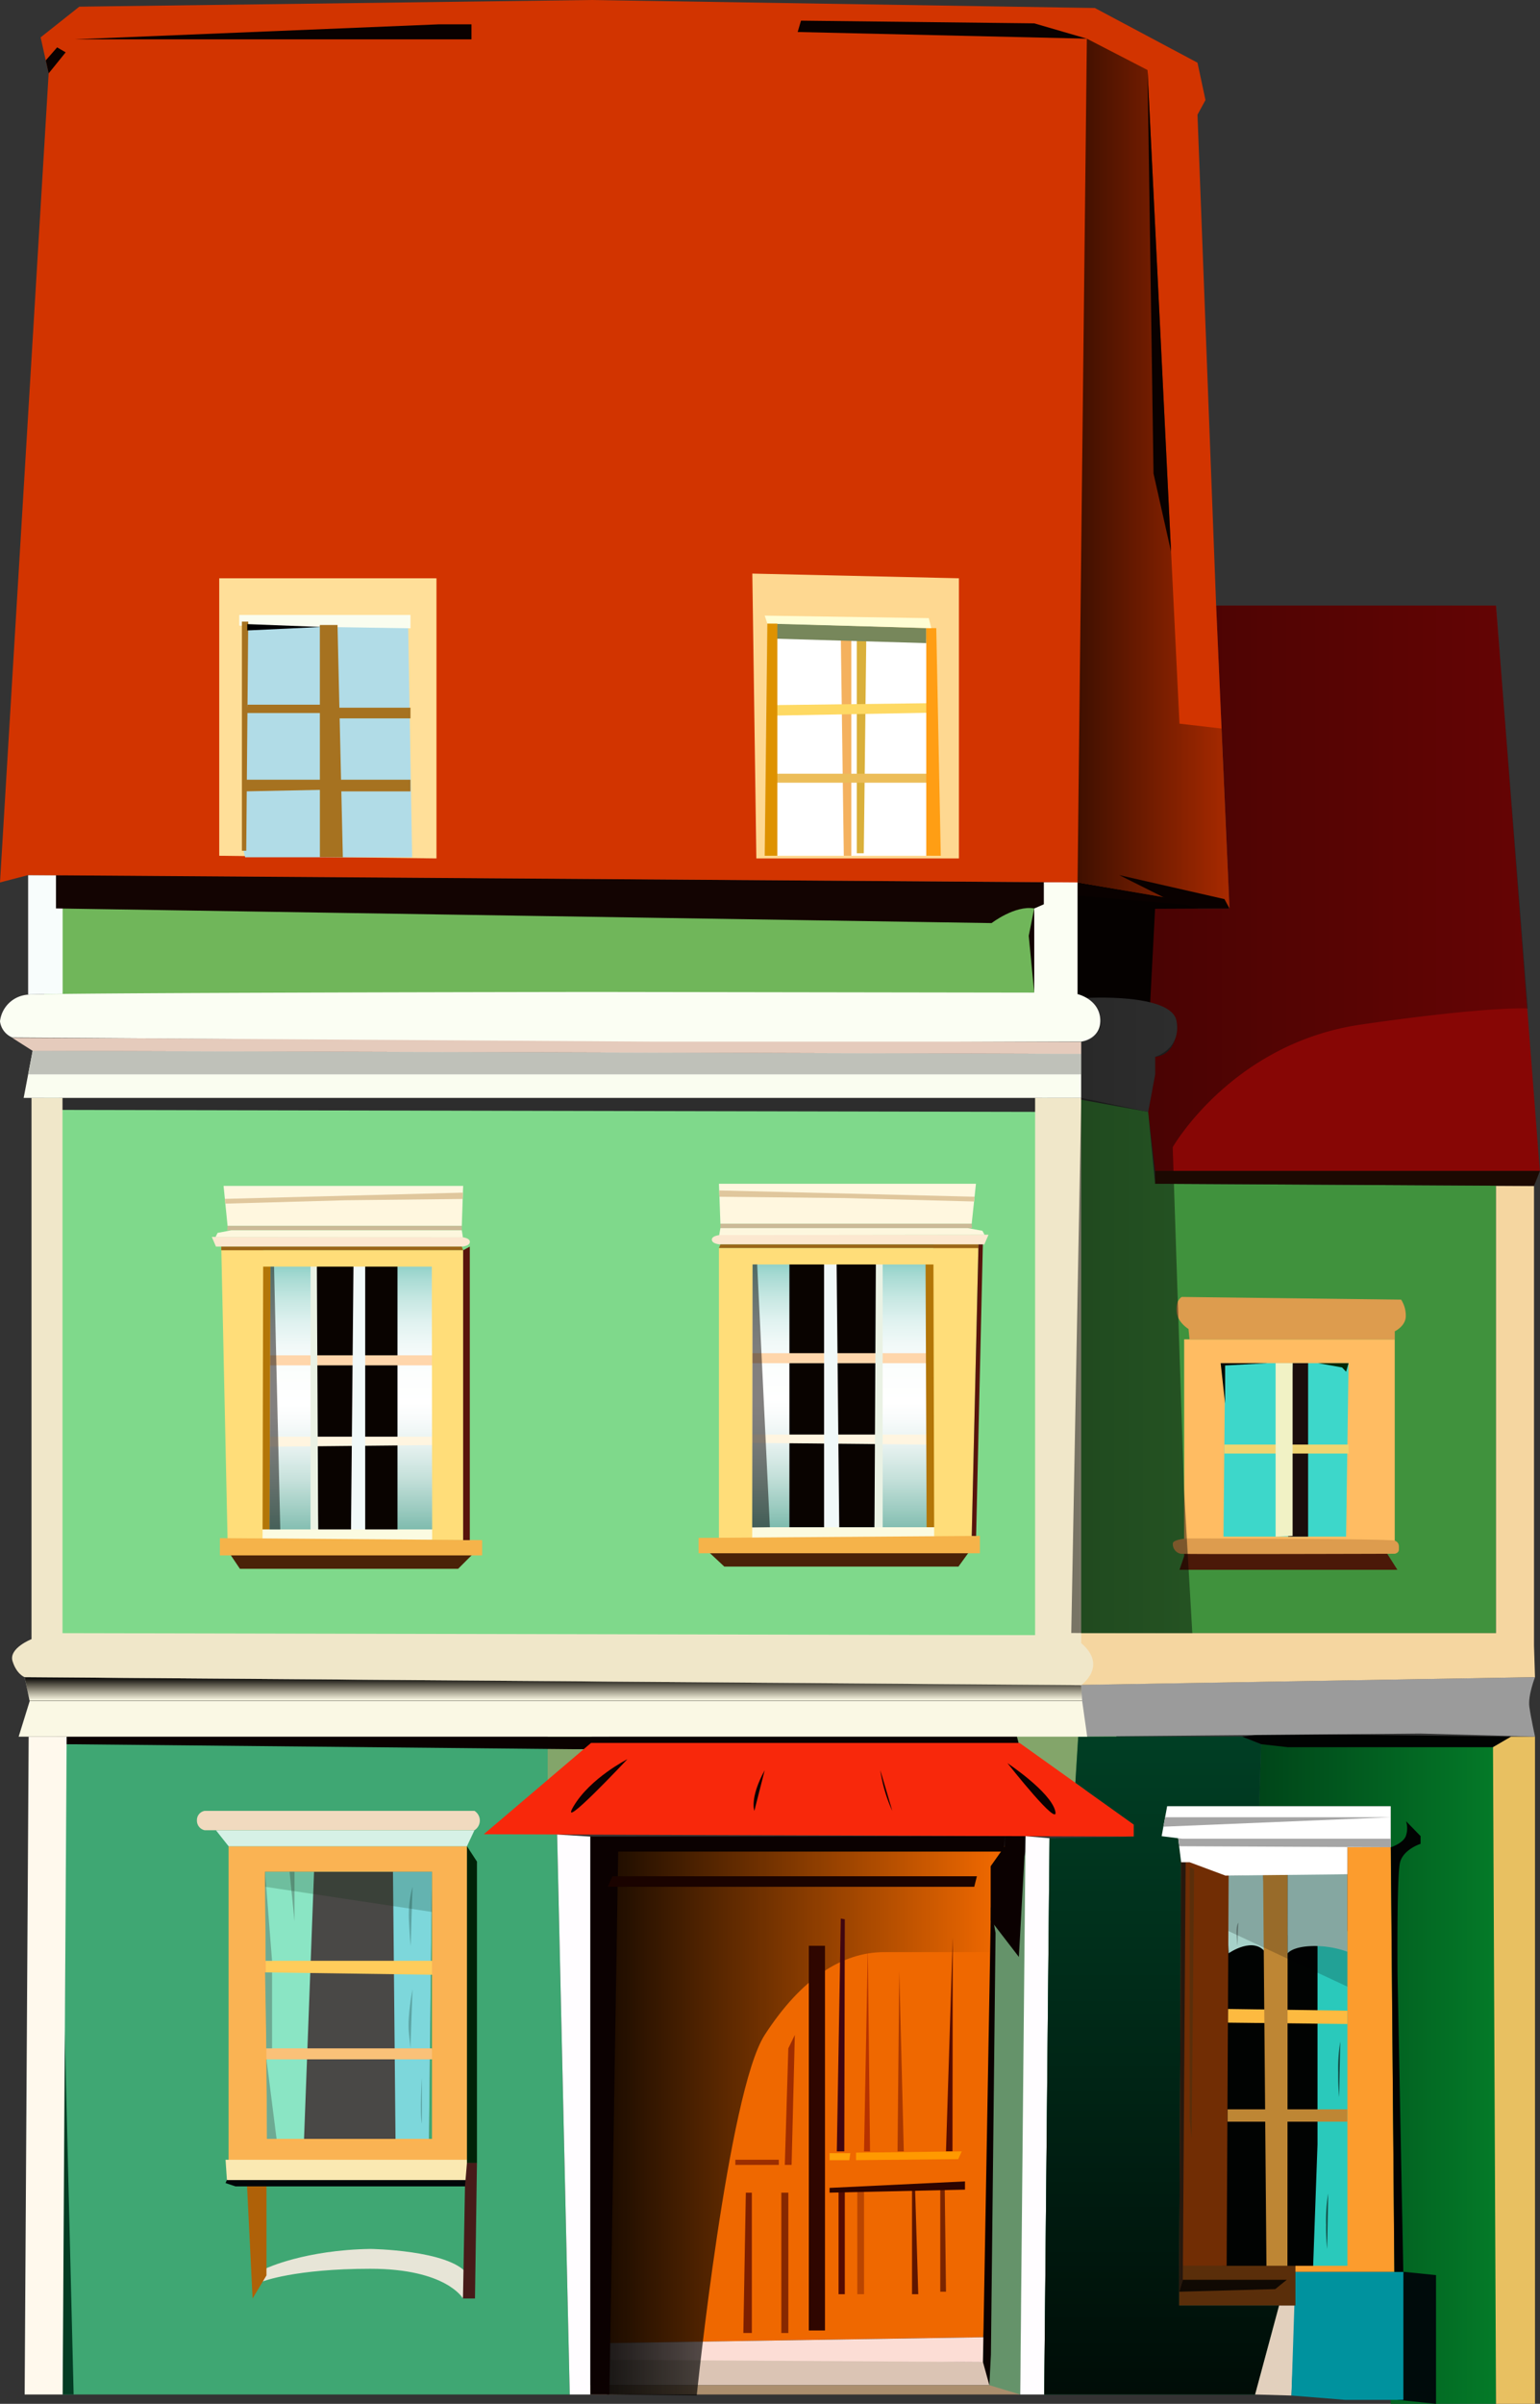 <svg xmlns="http://www.w3.org/2000/svg" xmlns:xlink="http://www.w3.org/1999/xlink" viewBox="0 0 372.24 580.51"><rect x="0" y="0" width="372.24" height="580.51" fill="#333333" stroke="none"/><defs><style>.a{fill:#ef6800;}.b{fill:#65936a;}.c{fill:#3fa773;}.d{fill:#494846;}.e{fill:#7dd7db;}.f{fill:#83a56a;}.g{fill:#8ae5c4;}.h{fill:#ffcc5b;}.i{fill:#fac178;}.j{fill:#fab353;}.k{fill:#6daa93;}.l{fill:url(#a);}.m{fill:#5da5a5;}.n{fill:#e7e5d7;}.o{fill:#000609;}.p{fill:#fae9b2;}.q{fill:#0a0100;}.r{fill:#d6f1e6;}.s{fill:#f1dabf;}.t{fill:#af6108;}.u{fill:#471b19;}.v,.w{fill:#002308;}.bm,.w{opacity:0.2;}.x{fill:#043d24;}.y{fill:#dbc4b4;}.z{fill:#ab8e6d;}.aa{fill:#fff9ed;}.ab{fill:#fcddd5;}.ac{fill:url(#b);}.ad{fill:#f8280b;}.ae{fill:#fffdff;}.af{fill:#0b0101;}.ag{fill:#2f0600;}.ah{fill:#1a0300;}.ai{fill:#560c00;}.aj{fill:#aa3800;}.ak{fill:#b63200;}.al{fill:#400610;}.am{fill:#010302;}.an{fill:#540b02;}.ao{fill:#ba4500;}.ap{fill:#5e1600;}.aq{fill:#7a2400;}.ar{fill:#2d0400;}.as{fill:#f90;}.at{fill:#ffa207;}.au{fill:#7c1f00;}.av{fill:#872800;}.aw{fill:#9f2d00;}.ax{fill:#9c2e00;}.ay{fill:none;}.az{fill:url(#c);}.ba{fill:#000b0b;}.bb{fill:#007d48;}.bc{fill:url(#d);}.bd{fill:#e2d0bd;}.be{fill:#00929e;}.bf{fill:#2ac9bb;}.bg{fill:#5a2e0a;}.bh{fill:#100903;}.bi{fill:#fdba40;}.bj{fill:#a6d1c9;}.bk{fill:#be8634;}.bl{fill:#76918c;}.bn{fill:#712d04;}.bo{fill:#fc9c2d;}.bp{fill:#e8c061;}.bq{fill:#26180e;}.br{fill:#fff;}.bs{fill:#a5a5a5;}.bt{fill:#134942;}.bu{fill:#090100;}.bv{fill:#70b65a;}.bw{fill:#870605;}.bx{fill:#9b9b9b;}.by{fill:#40923d;}.bz{fill:#ffbc62;}.ca{fill:#3dd7ca;}.cb{fill:#1b0e0c;}.cc{fill:#f5d6a0;}.cd{fill:#7fd98b;}.ce{fill:#2d2d2d;}.cf{fill:#faf8e4;}.cg{fill:url(#e);}.ch{fill:#f0e7c9;}.ci,.da{fill:#090300;}.cj{fill:url(#f);}.ck{fill:url(#g);}.cl{fill:#ffd6ab;}.cm{fill:#fff5e0;}.cn{fill:#eaf2e4;}.co{fill:#f1f9f9;}.cp{fill:#b37608;}.cq{fill:#fbfbe1;}.cr{fill:#4a2208;}.cs{fill:#ffdd79;}.ct{fill:#fff7df;}.cu{fill:#e0c79d;}.cv{fill:#cbb996;}.cw{fill:#fce8d0;}.cx{fill:#9b6618;}.cy{fill:#fdf7de;}.cz{fill:#f5b34a;}.da,.dn{opacity:0.5;}.db{fill:#58140c;}.dc{fill:url(#h);}.dd{fill:url(#i);}.de{fill:#515151;}.df{fill:#4b1908;}.dg{fill:#fafdf0;}.dh{fill:#bfc1b9;}.di{fill:#f0d470;}.dj{fill:#f1f2c5;}.dk{fill:#000b07;}.dl{fill:#002907;}.dm{fill:#dd9c4e;}.dn{fill:url(#j);}.do{fill:#1c0902;}.dp{fill:#e5cbbc;}.dq{fill:#fbfef3;}.dr{fill:#f8fdfc;}.ds{fill:#130402;}.dt{fill:#d23400;}.du{fill:#fed891;}.dv{fill:#f4b15e;}.dw{fill:url(#k);}.dx{fill:#ffdf99;}.dy{fill:#b1dce7;}.dz{fill:#fafdef;}.ea{fill:#a67220;}.eb{fill:#dab03b;}.ec{fill:#77875b;}.ed{fill:#ecbd59;}.ee{fill:#fed963;}.ef{fill:#ff9e14;}.eg{fill:#fffed4;}.eh{fill:#de9200;}</style><linearGradient id="a" x1="304.35" y1="500.71" x2="361.61" y2="500.71" gradientUnits="userSpaceOnUse"><stop offset="0" stop-color="#fff"/><stop offset="0" stop-color="#004519"/><stop offset="1" stop-color="#047a28"/></linearGradient><linearGradient id="b" x1="257.93" y1="638.24" x2="353.45" y2="638.24" gradientUnits="userSpaceOnUse"><stop offset="0" stop-color="#fff"/><stop offset="0" stop-opacity="0.9"/><stop offset="1" stop-opacity="0"/></linearGradient><linearGradient id="c" x1="351.94" y1="690.76" x2="351.94" y2="690.76" xlink:href="#b"/><linearGradient id="d" x1="280.79" y1="578.25" x2="280.79" y2="419.4" gradientUnits="userSpaceOnUse"><stop offset="0" stop-color="#fff"/><stop offset="0" stop-opacity="0.9"/><stop offset="1" stop-opacity="0.5"/></linearGradient><linearGradient id="e" x1="133.77" y1="410.82" x2="133.77" y2="405.02" gradientUnits="userSpaceOnUse"><stop offset="0" stop-color="#fff"/><stop offset="0" stop-opacity="0.9"/><stop offset="0.03" stop-color="#201600" stop-opacity="0"/><stop offset="1"/></linearGradient><linearGradient id="f" x1="70.49" y1="371.62" x2="70.49" y2="304.15" gradientUnits="userSpaceOnUse"><stop offset="0" stop-color="#fff"/><stop offset="0" stop-color="#77b7a9"/><stop offset="0.09" stop-color="#9acabf"/><stop offset="0.21" stop-color="#c6e1db"/><stop offset="0.32" stop-color="#e5f1ef"/><stop offset="0.42" stop-color="#f8fbfb"/><stop offset="0.48" stop-color="#fff"/><stop offset="0.59" stop-color="#fcfefd"/><stop offset="0.69" stop-color="#f1f9f8"/><stop offset="0.77" stop-color="#e0f2f0"/><stop offset="0.85" stop-color="#c8e8e3"/><stop offset="0.93" stop-color="#a9dbd4"/><stop offset="1" stop-color="#85ccc2"/></linearGradient><linearGradient id="g" x1="100.71" y1="370.63" x2="100.71" y2="304.15" xlink:href="#f"/><linearGradient id="h" x1="187.21" y1="497.45" x2="187.21" y2="429.98" gradientTransform="matrix(-0.5, 0, 0, 1, 311.25, -126.36)" xlink:href="#f"/><linearGradient id="i" x1="252.48" y1="496.46" x2="252.48" y2="429.98" gradientTransform="matrix(-0.5, 0, 0, 1, 311.25, -126.36)" xlink:href="#f"/><linearGradient id="j" x1="371.73" y1="396.68" x2="482.14" y2="396.68" gradientUnits="userSpaceOnUse"><stop offset="0" stop-color="#fff"/><stop offset="0"/><stop offset="1" stop-opacity="0.5"/></linearGradient><linearGradient id="k" x1="260.46" y1="114.36" x2="297.18" y2="114.36" gradientUnits="userSpaceOnUse"><stop offset="0" stop-color="#fff"/><stop offset="0" stop-opacity="0.7"/><stop offset="1" stop-opacity="0.2"/></linearGradient></defs><polygon class="a" points="145.13 445.27 146.09 565.85 237.7 564.4 242.87 445.85 145.13 445.27"/><polygon class="b" points="243.68 464.86 247.89 447.14 247.89 476.29 246.6 578.25 239.14 577.45 239.52 460.51 243.68 464.86"/><polygon class="c" points="15.99 421.21 15.14 578.25 137.72 578.25 134.17 421.21 15.99 421.21"/><polygon class="d" points="64.07 452.01 104.42 452.01 103.69 516.52 64.55 516.52 64.07 452.01"/><polygon class="e" points="94.99 452.01 95.6 516.52 103.69 516.52 104.42 452.01 94.99 452.01"/><polygon class="f" points="240.64 416.86 252.4 431.98 270.76 432.4 269.8 418.67 240.64 416.86"/><polygon class="g" points="75.91 452.01 73.49 516.52 64.55 516.52 64.07 452.01 75.91 452.01"/><polygon class="h" points="62.26 476.29 105.75 476.9 105.75 473.52 62.26 473.52 62.26 476.29"/><polygon class="i" points="63.22 497.31 105.14 497.31 104.42 494.66 62.26 494.66 63.22 497.31"/><polygon class="j" points="64.55 516.52 55.25 516.52 55.25 445.85 112.87 445.85 112.87 522.32 104.42 522.32 104.42 499.49 104.42 465.66 104.42 452.01 64.07 452.01 64.55 516.52"/><polygon class="f" points="132.38 416.86 132.38 431.28 146.9 420.3 132.38 416.86"/><rect class="j" x="55.25" y="516.52" width="51.46" height="5.8"/><polygon class="k" points="64.07 452.01 65.76 473.52 64.23 473.52 64.07 452.01"/><polygon class="k" points="65.76 476.34 65.76 494.66 64.39 494.66 64.07 476.32 65.76 476.34"/><polygon class="k" points="66.85 516.52 64.55 516.52 64.41 497.31 66.85 516.52"/><polygon class="k" points="69.99 452.01 71.19 452.01 71.19 463.97 69.99 452.01"/><polygon class="l" points="304.83 421.21 304.35 436.19 336.16 436.19 336.16 580.51 361.61 580.51 361.61 420.9 304.83 421.21"/><path class="m" d="M212.51,582a26.47,26.47,0,0,0-.85,8.34c.24,4.83.41,5.92.41,5.92Z" transform="translate(-112.8 -126.36)"/><path class="n" d="M202.36,669.46s18.85.24,23.31,5.92l-1,6s-4-7.13-22.35-7.13-26.07,3.08-26.07,3.08l.92-3.2S186.53,669.7,202.36,669.46Z" transform="translate(-112.8 -126.36)"/><path class="m" d="M212.51,606.76s-1.28,6.52-.88,10.39L212,621Z" transform="translate(-112.8 -126.36)"/><polygon class="o" points="55.25 525.5 54.52 527.19 56.94 528 114.28 528 112.87 525.5 55.25 525.5"/><path class="m" d="M214.8,628.14s-.6,8.34,0,11.12Z" transform="translate(-112.8 -126.36)"/><polygon class="p" points="54.52 521.56 54.85 526.47 113.56 526.47 113.56 522.32 112.87 521.56 54.52 521.56"/><polygon class="q" points="148.19 417.5 145.49 422.42 246.6 422.42 245.15 416.86 148.19 417.5"/><polygon class="r" points="55.25 445.85 52.19 441.99 55.81 441.99 114.68 441.99 112.87 445.85 55.25 445.85"/><path class="s" d="M162.25,568.34a2.36,2.36,0,0,1-1.85-2.41,2.25,2.25,0,0,1,1.85-2.26h65.24a2.76,2.76,0,0,1,0,4.67Z" transform="translate(-112.8 -126.36)"/><polygon class="t" points="59.72 528 61.05 555.06 64.41 549.5 64.41 528 59.72 528"/><polygon class="u" points="112.39 528 111.91 555.06 114.81 555.06 115.29 522.32 112.87 522.32 112.39 528"/><polygon class="v" points="112.87 445.85 115.29 449.56 115.29 522.32 112.87 522.32 112.87 445.85"/><polygon class="w" points="64.07 452.01 64.09 455.64 104.42 461.72 104.42 452.01 64.07 452.01"/><polygon class="q" points="13.57 419.39 15.99 421.21 138.48 422.42 145.49 422.42 149.48 419.39 13.57 419.39"/><polygon class="x" points="15.14 578.25 17.8 578.25 15.5 484.87 15.14 578.25"/><polygon class="y" points="145.13 569.23 145.13 576 239.14 576 239.14 570.42 145.13 569.23"/><polygon class="z" points="246.6 578.25 142.71 578.25 142.71 576 239.14 576 246.6 578.25"/><polygon class="aa" points="15.14 578.25 5.96 578.25 6.93 419.39 16.11 419.39 15.14 578.25"/><polygon class="ab" points="239.14 564.4 146.09 565.85 146.51 568.44 146.74 569.88 239.14 570.42 239.14 564.4"/><path class="ac" d="M259.54,704.61l21.67.24s7.57-73.39,16.43-87.07,18.76-20,28.91-20h25.58l1.32-25.61-95.52-.58Z" transform="translate(-112.8 -126.36)"/><polygon class="ad" points="142.87 420.9 116.94 442.95 274.07 443.52 274.07 440.62 246.44 420.9 142.87 420.9"/><polygon class="ae" points="137.72 578.25 142.71 578.25 142.71 443.52 134.67 443.02 137.72 578.25"/><polygon class="af" points="149.48 443.92 147.3 578.25 142.71 578.25 142.71 443.52 149.48 443.92"/><polygon class="af" points="239.52 568.59 240.64 466.79 239.52 460.51 237.59 570.4 239.14 576 239.52 568.59"/><polygon class="af" points="246.28 472.59 239.46 463.73 239.46 450.68 242.87 445.85 242.87 443.4 247.89 443.42 246.28 472.59"/><polygon class="af" points="147.22 447.14 242.74 447.14 242.87 443.4 142.71 443.52 147.22 447.14"/><polygon class="ae" points="247.89 443.42 246.6 578.25 252.4 578.25 253.69 443.92 247.89 443.42"/><rect class="ag" x="195.5" y="469.89" width="3.91" height="92.9"/><polygon class="ah" points="148.03 453.1 236.13 453.1 235.49 455.64 146.9 455.64 148.03 453.1"/><polygon class="ai" points="228.66 519.54 230.23 519.54 230.29 467.84 228.66 519.54"/><polygon class="aj" points="218.46 519.54 216.95 519.54 217.37 475.99 218.46 519.54"/><polygon class="ak" points="208.85 519.54 210.3 519.54 209.76 470.5 208.85 519.54"/><polygon class="al" points="202.27 519.54 204.08 519.54 204.2 463.49 203.23 463.31 202.27 519.54"/><polygon class="am" points="295.33 467.6 320.54 467.19 318.2 547.65 295.33 548.13 295.33 467.6"/><rect class="an" x="202.69" y="528.78" width="1.51" height="25.25"/><rect class="ao" x="207.22" y="528.78" width="1.63" height="25.25"/><polygon class="ap" points="220.45 528.78 220.45 554.03 221.96 554.03 221.2 528.78 220.45 528.78"/><polygon class="aq" points="227.28 528.78 227.28 553.43 228.66 553.43 228.36 528.78 227.28 528.78"/><polygon class="ar" points="200.52 529.51 233.25 528.78 233.25 526.79 200.52 528.36 200.52 529.51"/><polygon class="as" points="206.92 519.85 206.92 521.66 231.62 521.41 232.47 519.54 206.92 519.85"/><polygon class="at" points="205.53 519.97 205.29 521.66 200.52 521.66 200.52 519.97 205.53 519.97"/><polygon class="au" points="180.28 529.51 179.68 563.39 181.73 563.39 181.73 529.51 180.28 529.51"/><rect class="av" x="188.86" y="529.51" width="1.69" height="33.89"/><polygon class="aw" points="190.55 494.66 192.12 491.43 191.34 522.8 189.7 522.8 190.55 494.66"/><rect class="ax" x="177.74" y="521.56" width="10.51" height="1.25"/><polygon class="ay" points="192.12 529.93 178.95 529.93 178.95 528.15 192.12 528 192.12 529.93"/><path class="az" d="M351.94,690.76" transform="translate(-112.8 -126.36)"/><path class="af" d="M264.45,551.19s-8.94,4.53-13,11.35S264.45,551.19,264.45,551.19Z" transform="translate(-112.8 -126.36)"/><path class="af" d="M356.32,552.15s10.33,6.85,11.54,11.52S356.32,552.15,356.32,552.15Z" transform="translate(-112.8 -126.36)"/><polygon class="ba" points="347.11 549.42 347.11 580.51 337.77 579.54 339.22 548.62 347.11 549.42"/><path class="af" d="M297.64,553.85c-3.71,6.76-2.5,9.82-2.5,9.82Z" transform="translate(-112.8 -126.36)"/><path class="af" d="M325.58,553.85a36.16,36.16,0,0,0,2.9,9.82Z" transform="translate(-112.8 -126.36)"/><polygon class="bb" points="252.4 578.25 303.38 578.25 309.18 556.75 285.02 556.75 285.5 449.72 284.78 443.92 280.79 443.42 282.12 436.19 304.35 436.19 304.83 421.21 300.24 419.39 260.62 419.39 259.93 430.53 274.07 440.62 274.07 443.52 253.69 443.92 252.4 578.25"/><polygon class="bc" points="252.4 578.25 303.38 578.25 309.18 556.75 285.02 556.75 285.5 449.72 284.78 443.92 280.79 443.42 282.12 436.19 304.35 436.19 304.83 421.21 300.24 419.39 260.62 419.39 259.93 430.53 274.07 440.62 274.07 443.52 253.69 443.92 252.4 578.25"/><polygon class="bd" points="309.18 556.75 303.38 578.25 312.16 578.5 313.13 556.75 309.18 556.75"/><polygon class="be" points="325.05 579.54 339.22 579.54 339.22 548.62 313.13 548.62 312.16 578.5 325.05 579.54"/><polygon class="bf" points="318.46 468.64 318.46 517.85 317.39 547.65 329.31 547.65 327.22 465.9 318.46 468.64"/><polygon class="bg" points="285.02 556.75 309.18 556.75 313.13 556.75 313.13 547.17 285.06 547.17 285.02 556.75"/><polygon class="bh" points="285.9 550.55 311.03 550.55 308.25 552.8 285.02 553.43 285.9 550.55"/><polygon class="bi" points="296.81 485.15 296.8 488.45 325.69 488.78 325.69 485.56 296.81 485.15"/><path class="bj" d="M409.78,598.06s6.16-4.35,9.06,0L418.12,579l-9.1.33Z" transform="translate(-112.8 -126.36)"/><rect class="bk" x="296.69" y="509.39" width="29" height="2.98"/><path class="bl" d="M412.14,590.69s-.65.45-.43,3.32.19,2.24.19,2.24Z" transform="translate(-112.8 -126.36)"/><polygon class="bk" points="306.12 547.17 311.19 547.17 311.24 452.62 305.31 452.62 306.12 547.17"/><path class="bj" d="M424.05,579h14.44v18.69a23.27,23.27,0,0,0-8.61-1.37c-4.84.16-5.84,1.77-5.84,1.77Z" transform="translate(-112.8 -126.36)"/><polygon class="bm" points="294.2 450.8 329.31 449.72 327.06 480.4 294.2 465.06 294.2 450.8"/><polygon class="am" points="304.83 421.21 311.23 421.93 360.88 421.93 365.23 419.39 306.04 418.67 300.24 419.39 304.83 421.21"/><polygon class="bn" points="296.98 452.62 296.5 547.17 285.06 547.17 285.5 449.72 287.56 449.72 296.98 452.62"/><polygon class="bo" points="313.13 547.17 325.69 547.17 325.69 451.65 325.69 446.09 336.16 446.09 337.05 548.62 313.13 548.62 313.13 547.17"/><path class="am" d="M452.67,566.17l3.5,3.59v1.87s-4.11,1.3-4.95,4.44-.61,27.31-.61,27.31L452,675h-2.17L449,572.45s2.9-.91,3.61-2.69A5.84,5.84,0,0,0,452.67,566.17Z" transform="translate(-112.8 -126.36)"/><polygon class="bp" points="371.03 580.51 361.61 580.51 360.88 421.93 365.23 419.39 371.03 419.39 371.03 580.51"/><polygon class="bg" points="287.56 450.8 287.56 511.88 288.04 516.34 288.64 451.41 287.56 450.8"/><polygon class="bq" points="286.59 449.72 285.5 449.72 285.02 553.43 285.9 550.55 286.59 449.72"/><polygon class="br" points="285.5 449.72 284.78 443.92 280.79 443.42 282.12 436.19 336.16 436.19 336.16 446.09 325.69 446.09 325.69 452.62 296.21 452.94 287.56 449.72 285.5 449.72"/><polygon class="bs" points="285.81 444.04 336.16 444.04 336.16 446.09 285.02 445.85 284.78 443.92 285.81 444.04"/><polygon class="bs" points="336.16 438.85 281.63 438.85 281.21 441.13 336.16 438.85"/><path class="bt" d="M433.84,656.05a40.39,40.39,0,0,0-.5,7.55,52,52,0,0,0,.25,5.86Z" transform="translate(-112.8 -126.36)"/><path class="bt" d="M436.76,619.38a40.39,40.39,0,0,0-.5,7.55,55.09,55.09,0,0,0,.24,5.86Z" transform="translate(-112.8 -126.36)"/><polygon class="bu" points="256.03 209.07 256.03 245.31 289.01 246.28 289.61 213.66 256.03 209.07"/><polygon class="bv" points="10.67 214.51 10.67 243.22 252.28 244.51 252.28 218.42 247.94 218.34 10.67 214.51"/><path class="bw" d="M485,409.12,474.41,272.61H406.76L410,345.74l-18,.08-1.2,22.95s5.93,1.94,6.35,4.11-.07,8.21-5.15,8.7v4.23l-1.69,9.06L392,409.12Z" transform="translate(-112.8 -126.36)"/><path class="bx" d="M483.84,531.38s-1.76,4.43-1.37,7.18,1.37,7.19,1.37,7.19L456.17,545l-82.75.72-1.69-12.46Z" transform="translate(-112.8 -126.36)"/><polygon class="by" points="361.61 394.39 258.93 394.39 258.93 265.13 277.53 268.51 279.22 285.87 361.61 286.34 361.61 394.39"/><polygon class="bz" points="286.23 323.44 286.23 372.08 337.13 372.08 337.13 323.44 287.52 323.44 286.23 323.44"/><polygon class="ca" points="296.13 329.76 295.73 371.09 325.37 371.09 325.97 329.19 301.53 329.19 296.13 329.76"/><polygon class="cb" points="312.44 329.19 316.19 329.19 316.19 371.09 311.36 371.09 312.44 329.19"/><polygon class="cc" points="258.93 394.39 361.61 394.39 361.61 286.39 370.79 286.39 370.79 397.41 371.03 405.02 258.93 406.93 258.93 394.39"/><polygon class="cd" points="12.97 265.13 253.13 265.13 254.09 397.41 12.36 397.41 10.67 265.13 12.97 265.13"/><polygon class="ce" points="14.29 263.92 14.29 268.03 252.28 268.51 251.8 263.92 14.29 263.92"/><polygon class="cf" points="7.17 410.82 4.51 419.39 75.91 419.39 260.62 419.39 262.79 419.39 261.58 410.82 261.34 406.95 5.96 405.02 6.46 407.43 7.17 410.82"/><polygon class="cg" points="6.46 407.43 6.46 407.43 5.96 405.02 261.34 406.95 261.58 410.82 7.17 410.82 6.46 407.43"/><path class="ch" d="M374.14,533.31s6.53-4.59,0-10.15V391.48H363V521.23l-235.09-.48V391.48h-7.49V522.2s-5.55,2.17-4.59,5.31,2.9,3.87,2.9,3.87Z" transform="translate(-112.8 -126.36)"/><polygon class="ci" points="73.01 305.15 73.01 369.34 98.62 370.63 99.34 303.66 73.01 305.15"/><polygon class="cj" points="64.07 304.15 64.75 371.44 76.91 371.62 75.99 304.15 64.07 304.15"/><polygon class="ck" points="96.08 304.83 96.08 370.63 105.34 370.63 105.34 304.15 96.08 304.83"/><rect class="cl" x="64.75" y="327.3" width="40.59" height="2.42"/><polygon class="cm" points="64.75 346.95 104.94 346.95 104.94 348.97 65.23 349.37 64.75 346.95"/><polygon class="cn" points="76.91 369.99 76.59 305.15 75.06 305.15 75.06 369.99 76.91 369.99"/><polygon class="co" points="84.84 369.99 85.45 304.83 88.27 304.83 88.27 369.99 84.84 369.99"/><polygon class="cp" points="65.15 369.99 65.4 305.15 62.74 305.15 62.74 369.34 65.15 369.99"/><polygon class="cq" points="62.74 369.34 104.94 369.34 104.46 371.92 63.46 371.92 62.74 369.34"/><polygon class="cr" points="55.49 375.14 57.99 378.85 110.74 378.85 114.44 375.14 55.49 375.14"/><polygon class="cs" points="63.62 301.93 63.46 371.92 55.01 371.92 53.48 301.05 63.62 301.05 63.62 301.93"/><polygon class="ct" points="54.04 286.39 111.95 286.39 111.89 288.01 111.84 289.54 111.62 296.05 55.01 296.05 54.04 286.39"/><polygon class="cu" points="83.52 289.85 111.84 289.54 111.89 288.01 54.35 289.52 54.47 290.67 83.52 289.85"/><polygon class="cv" points="54.93 297.1 55.01 296.05 111.62 296.05 111.62 297.1 55.89 297.1 54.93 297.1"/><path class="cw" d="M164,425.07l1,2.33h59.44s1.93-.08,1.93-1.16-2.42-1.17-2.42-1.17Z" transform="translate(-112.8 -126.36)"/><polygon class="cx" points="53.48 301.93 53.48 301.05 111.62 301.05 111.95 301.93 53.48 301.93"/><polygon class="cy" points="52.59 297.74 55.89 297.1 111.62 297.1 111.89 298.79 52.11 298.71 52.59 297.74"/><polygon class="cs" points="62.74 305.88 104.38 305.88 104.46 371.92 111.95 371.92 111.95 301.93 63.62 301.93 62.74 305.88"/><polygon class="cz" points="53.15 371.44 116.54 371.92 116.54 375.62 53.15 375.62 53.15 371.44"/><polygon class="da" points="65.4 305.88 65.16 369.34 67.75 369.34 66.24 305.88 65.4 305.88"/><polygon class="db" points="113.56 371.92 111.95 371.92 111.95 301.93 113.56 301.05 113.56 371.92"/><polygon class="ci" points="215.56 304.63 215.56 368.82 188.08 370.11 187.31 303.14 215.56 304.63"/><polygon class="dc" points="225.15 303.62 224.41 370.91 211.37 371.09 212.36 303.62 225.15 303.62"/><polygon class="dd" points="190.81 304.31 190.81 370.11 180.87 370.11 180.87 303.62 190.81 304.31"/><rect class="cl" x="180.87" y="326.78" width="43.54" height="2.42"/><polygon class="cm" points="224.41 346.43 181.3 346.43 181.3 348.44 223.9 348.85 224.41 346.43"/><polygon class="cn" points="211.37 369.46 211.71 304.63 213.35 304.63 213.35 369.46 211.37 369.46"/><polygon class="co" points="202.86 369.46 202.21 304.31 199.19 304.31 199.19 369.46 202.86 369.46"/><polygon class="cp" points="223.98 369.46 223.72 304.63 226.57 304.63 226.57 368.82 223.98 369.46"/><polygon class="cq" points="226.57 368.82 181.3 368.82 181.82 371.39 225.8 371.39 226.57 368.82"/><polygon class="cr" points="234.35 374.62 231.67 378.32 175.08 378.32 171.11 374.62 234.35 374.62"/><polygon class="cs" points="225.62 301.41 225.8 371.39 234.87 371.39 236.51 300.52 225.62 300.52 225.62 301.41"/><polygon class="ct" points="235.9 285.87 173.78 285.87 173.84 287.48 173.9 289.01 174.13 295.53 234.87 295.53 235.9 285.87"/><polygon class="cu" points="204.28 289.33 173.9 289.01 173.84 287.48 235.57 289 235.44 290.15 204.28 289.33"/><polygon class="cv" points="234.95 296.58 234.87 295.53 174.13 295.53 174.13 296.58 233.92 296.58 234.95 296.58"/><path class="cw" d="M351.73,424.54l-1,2.34H286.93s-2.07-.08-2.07-1.17,2.59-1.17,2.59-1.17Z" transform="translate(-112.8 -126.36)"/><polygon class="cx" points="236.51 301.41 236.51 300.52 174.13 300.52 173.78 301.41 236.51 301.41"/><polygon class="cy" points="237.46 297.22 233.92 296.58 174.13 296.58 173.84 298.27 237.98 298.19 237.46 297.22"/><polygon class="cs" points="226.57 305.36 181.91 305.36 181.82 371.39 173.78 371.39 173.78 301.41 225.62 301.41 226.57 305.36"/><polygon class="cz" points="236.85 370.91 168.86 371.39 168.86 375.1 236.85 375.1 236.85 370.91"/><polygon class="da" points="183.02 305.34 186.09 368.82 181.82 368.88 181.91 305.36 183.02 305.34"/><polygon class="db" points="234.88 370.91 235.94 370.92 237.57 300.52 236.51 300.52 234.88 370.91"/><path class="de" d="M390.33,394.87l1.69-9.06v-4.23s6.42-1.93,5.15-8.7-22-5.52-22-5.52,2.35,1.09,3.56,5.12-4.6,5.47-4.6,5.47v13.53Z" transform="translate(-112.8 -126.36)"/><polygon class="df" points="286.23 375.78 285.1 379.09 337.77 379.09 335.11 374.9 286.23 374.9 286.23 375.78"/><polygon class="dg" points="5.72 265.13 7.89 253.77 261.34 254.5 261.34 259.45 261.34 265.13 250.23 265.13 5.72 265.13"/><polygon class="dh" points="257.48 259.45 6.8 259.45 7.89 253.77 163.49 254.22 261.34 254.5 261.34 259.45 257.48 259.45"/><rect class="di" x="295.94" y="348.85" width="30.04" height="2.17"/><polygon class="dj" points="308.33 329.19 312.44 329.19 312.44 370.91 308.33 371.09 308.33 329.19"/><polygon class="dk" points="295.05 329.19 296.13 338.94 296.13 329.76 306.4 329.19 295.05 329.19"/><polygon class="dl" points="318.6 329.19 325.97 329.19 325.37 331.27 324.4 330.23 318.6 329.19"/><path class="cc" d="M407.85,453.14" transform="translate(-112.8 -126.36)"/><path class="dm" d="M398.47,439.56l53,.65a7.08,7.08,0,0,1,1.13,3.86c.08,2.5-2.66,3.79-2.66,3.79v1.93H400.32l-.24-2.49s-2.74-1.61-2.9-4.35S398.47,439.56,398.47,439.56Z" transform="translate(-112.8 -126.36)"/><path class="dm" d="M400.08,497.87s-3.87.16-3.79,1.29a2.36,2.36,0,0,0,1.89,2.42c1.25.16,51.75,0,51.75,0s1-.16,1-1,.16-1.69-1-2.17S400.08,497.87,400.08,497.87Z" transform="translate(-112.8 -126.36)"/><path class="dn" d="M401,520.75,399,486.2l-2.74-82.8s14.34-25.12,45.59-29.63,40.26-3.87,40.26-3.87l-7.73-97.29H406.76L410,345.74l-38.25-3.22V366s6.68,1.29,7,6.45a4.92,4.92,0,0,1-4.6,5.47v13.53l-2.41,129.27Z" transform="translate(-112.8 -126.36)"/><polygon class="do" points="279.22 282.76 372.24 282.76 370.79 286.39 361.61 286.34 279.22 285.87 279.22 282.76"/><polygon class="dp" points="7.89 253.77 2.95 250.63 261.34 251.6 261.34 254.5 7.89 253.77"/><path class="dq" d="M112.8,373a7.28,7.28,0,0,1,6.81-6.44c6.24-.49,136.55-.65,136.55-.65l106.63.16V345.74l2.29-1v-5.31h8.18v27s5.15,1.17,5.48,6-4.6,5.47-4.6,5.47H269.85l-154.1-1A4.89,4.89,0,0,1,112.8,373Z" transform="translate(-112.8 -126.36)"/><polygon class="dr" points="6.8 211.33 6.8 240.16 15.14 239.99 15.14 211.33 6.8 211.33"/><path class="ds" d="M126.33,345.74l226.15,3.54s5.64-4.35,10.31-3.54l2.29-1v-5.31l-238.75-1.77Z" transform="translate(-112.8 -126.36)"/><polygon class="ds" points="248.66 225.99 249.99 239.68 249.99 219.38 248.66 225.99"/><polygon class="dt" points="6.8 211.33 0 213.1 11.76 17.72 9.82 9.02 19.17 1.61 142.87 0 264.64 1.93 289.45 15.14 291.38 24.16 289.45 27.7 293.96 146.25 297.18 219.38 260.46 213.1 6.8 211.33"/><polygon class="du" points="181.85 138.52 231.78 139.65 231.78 207.3 182.82 207.3 181.85 138.52"/><polygon class="br" points="225.1 206.66 225.1 154.35 186.36 152.96 186.36 206.66 225.1 206.66"/><polygon class="dv" points="203.23 153.38 203.96 206.66 205.77 206.66 205.77 153.38 203.23 153.38"/><polygon class="dw" points="260.46 213.1 262.71 9.34 277.37 16.91 285.1 174.76 295.27 175.94 297.18 219.38 260.46 213.1"/><polygon class="dx" points="52.99 206.66 52.99 139.65 105.5 139.65 105.5 207.3 52.99 206.66"/><polygon class="dy" points="59.64 149.64 58.87 205.45 59.26 207.02 99.62 207.02 98.66 151.29 59.64 149.64"/><polygon class="dz" points="57.83 148.51 99.22 148.51 99.22 151.73 57.83 151.09 57.83 148.51"/><polygon class="ea" points="58.47 150.12 58.47 205.45 59.52 205.45 60 150.12 58.47 150.12"/><polygon class="ea" points="77.31 150.93 77.32 206.96 82.87 207.02 81.58 150.93 77.31 150.93"/><polygon class="ea" points="81.18 170.9 99.22 170.9 99.22 173.48 81.5 173.48 81.18 170.9"/><polygon class="ea" points="78.52 172.19 59.52 172.19 59.83 170.18 78.04 170.18 78.52 172.19"/><polygon class="ea" points="60.48 188.29 79.25 188.29 79.25 190.71 59.23 191.11 59.52 188.29 60.48 188.29"/><polygon class="eb" points="207.1 153.38 207.1 206.05 208.79 206.05 209.4 153.38 207.1 153.38"/><polygon points="59.76 150.72 59.76 152.25 77.64 151.41 59.76 150.72"/><polygon class="ea" points="81.95 188.29 99.22 188.29 99.22 191.11 81.18 191.11 81.95 188.29"/><polygon class="ec" points="187.29 154.23 223.89 155.31 223.89 151.69 187.89 150.6 187.29 154.23"/><rect class="ed" x="186.36" y="186.85" width="38.74" height="2.17"/><polygon class="ee" points="186.36 172.83 186.36 170.29 225.1 169.81 225.1 172.11 186.36 172.83"/><polygon class="ef" points="223.89 151.69 226.31 151.69 227.4 206.66 223.89 206.66 223.89 151.69"/><polygon class="eg" points="224.5 149.28 225.1 151.69 185.48 150.6 184.84 148.67 224.5 149.28"/><polygon class="eh" points="185.48 150.6 187.89 150.6 187.89 206.66 184.84 206.66 185.48 150.6"/><polygon class="bu" points="270.52 211.33 282.12 217.13 289.5 219.38 297.18 219.38 295.97 217.13 270.52 211.33"/><polygon class="bu" points="277.37 16.91 278.82 114.36 283.06 133.21 277.37 16.91"/><polygon class="bu" points="193.61 4.99 192.81 7.73 262.71 9.34 249.99 5.64 193.61 4.99"/><polygon class="bu" points="11.76 17.72 15.87 12.64 13.81 11.44 11.06 14.58 11.76 17.72"/><polygon class="bu" points="18.04 9.5 113.96 9.5 113.96 5.88 105.99 5.88 18.04 9.5"/></svg>